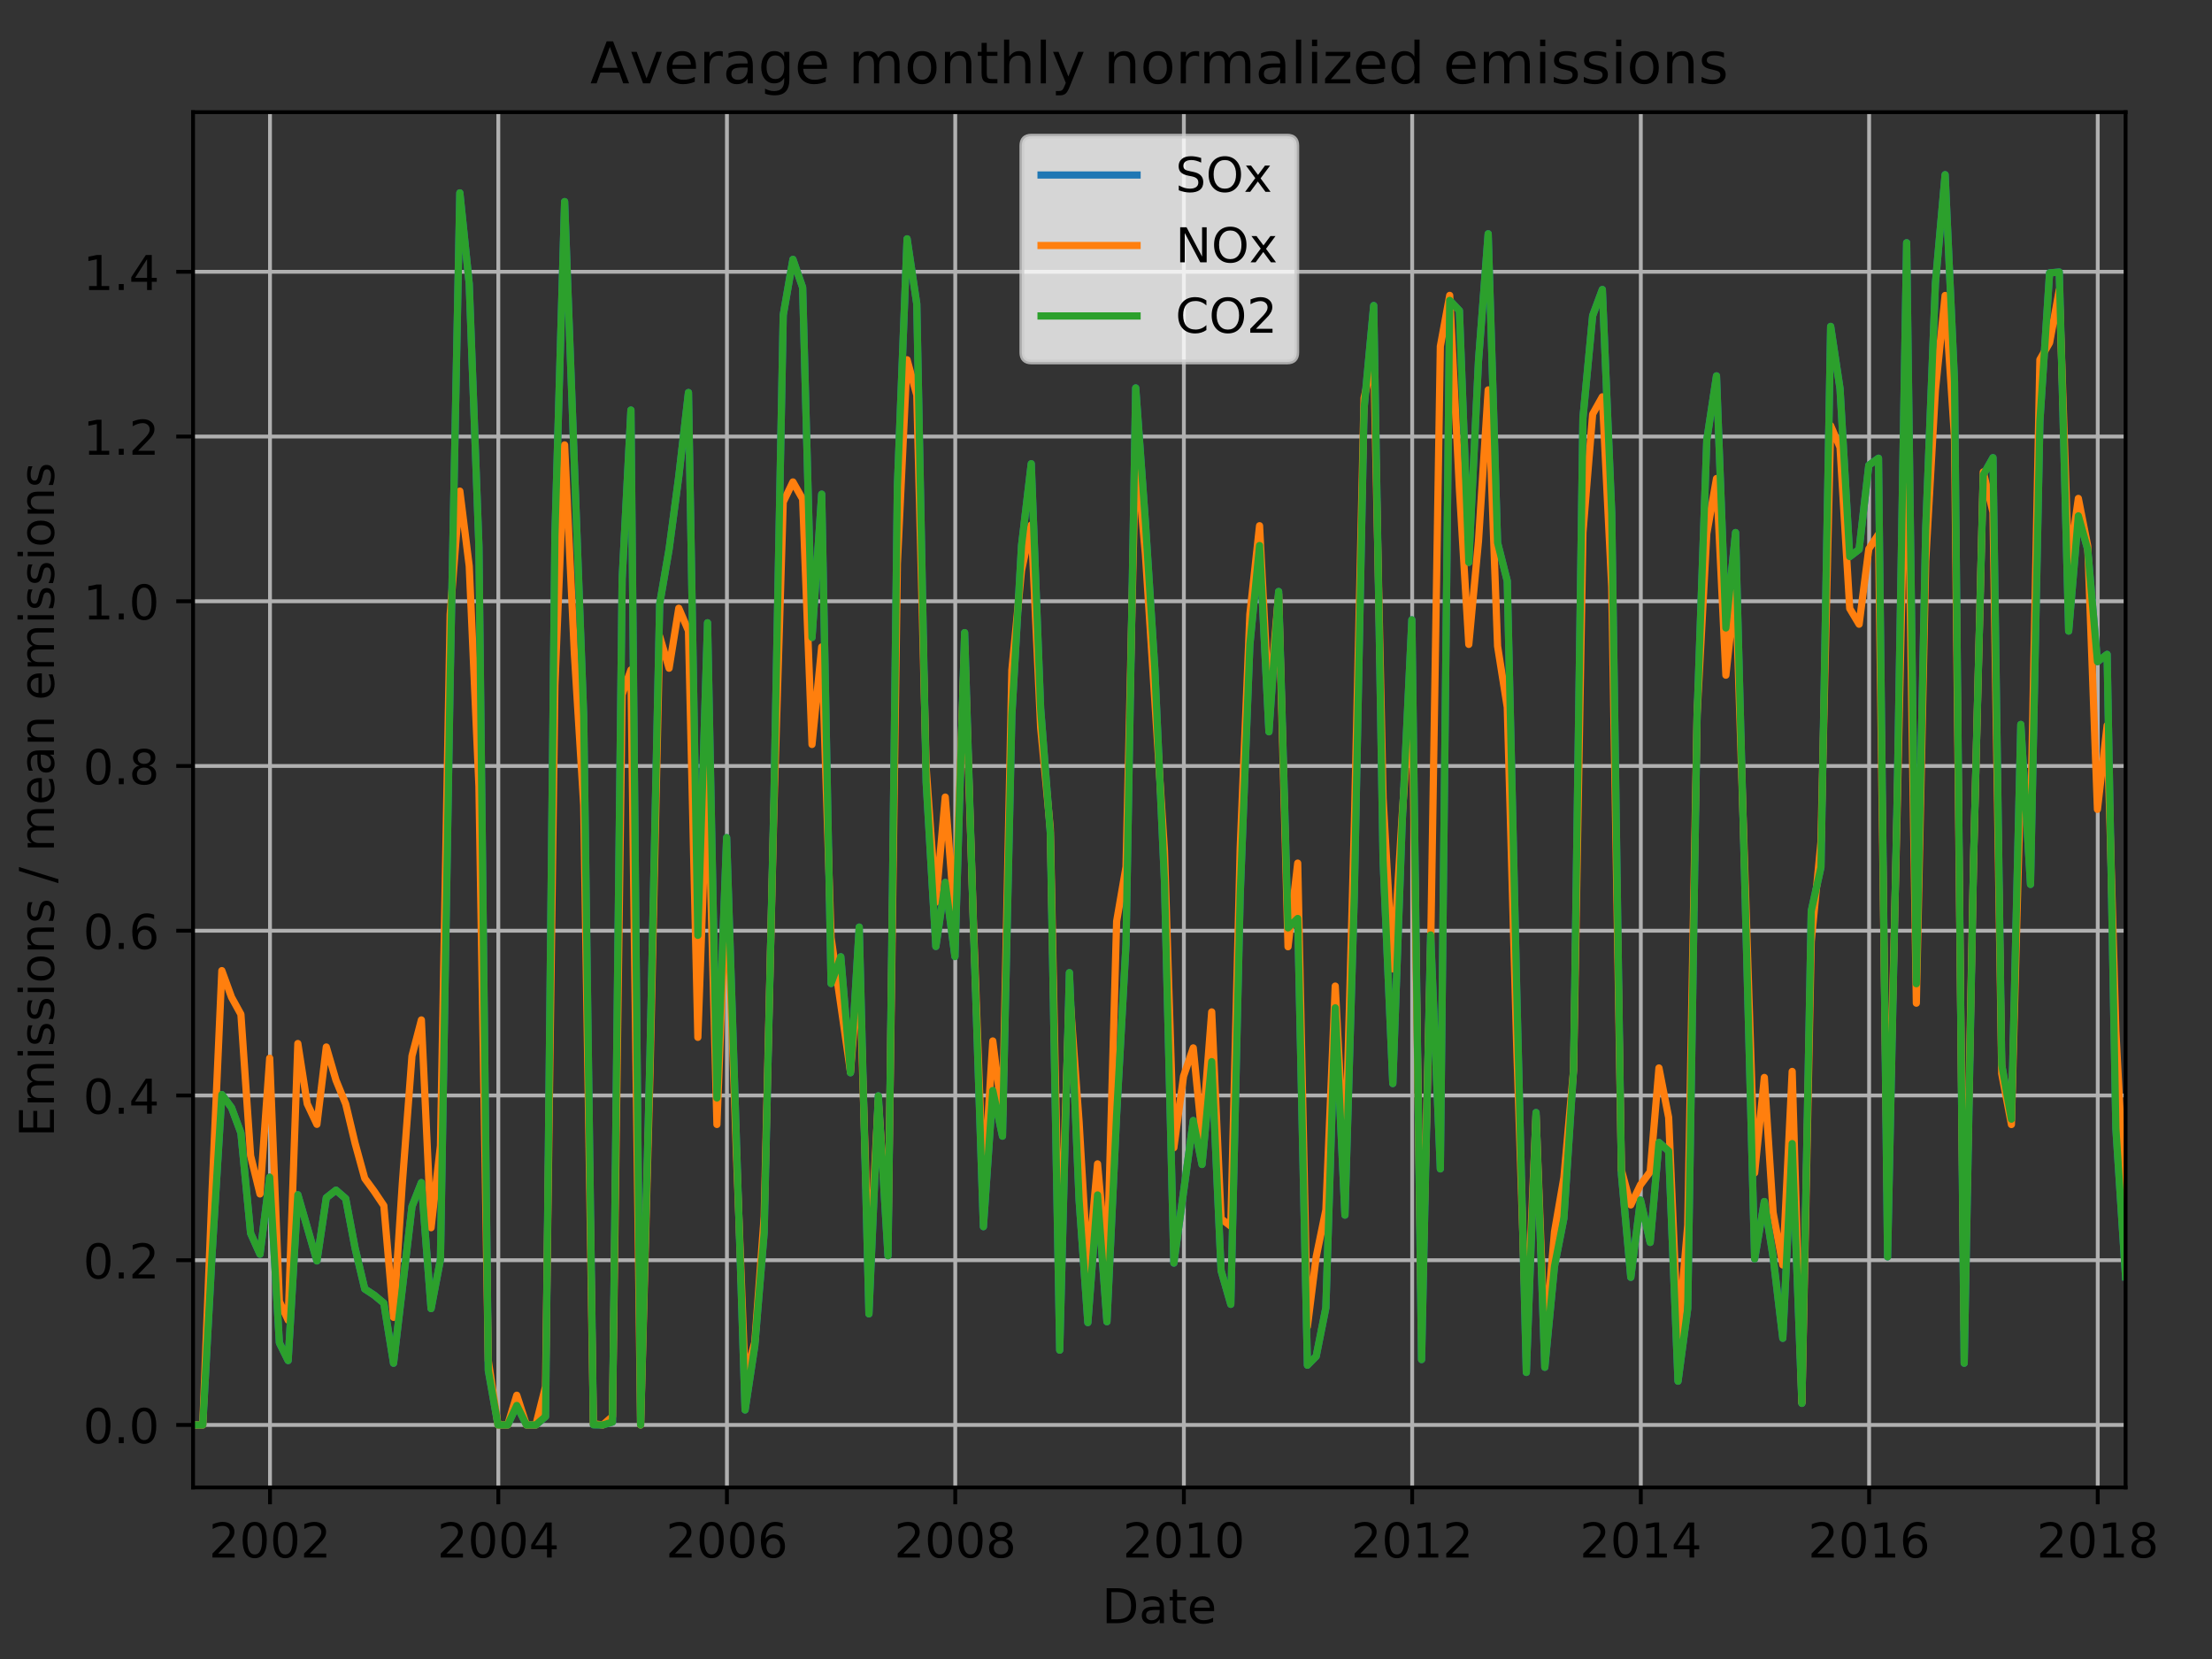 <?xml version="1.0" encoding="utf-8" standalone="no"?>
<!DOCTYPE svg PUBLIC "-//W3C//DTD SVG 1.1//EN"
  "http://www.w3.org/Graphics/SVG/1.1/DTD/svg11.dtd">
<!-- Created with matplotlib (http://matplotlib.org/) -->
<svg height="345.6pt" version="1.1" viewBox="0 0 460.8 345.6" width="460.8pt" xmlns="http://www.w3.org/2000/svg" xmlns:xlink="http://www.w3.org/1999/xlink">
 <rect x="0" y="0" width="460.8" height="345.6" fill="#333333" stroke="none"/>
 <defs>
  <style type="text/css">
*{stroke-linecap:butt;stroke-linejoin:round;}
  </style>
 </defs>
 <g id="figure_1">
  <g id="patch_1">
   <path d="M 0 345.6 
L 460.8 345.6 
L 460.8 0 
L 0 0 
z
" style="fill:none;"/>
  </g>
  <g id="axes_1">
   <g id="patch_2">
    <path d="M 40.218 309.863 
L 442.797 309.863 
L 442.797 23.365 
L 40.218 23.365 
z
" style="fill:none;"/>
   </g>
   <g id="matplotlib.axis_1">
    <g id="xtick_1">
     <g id="line2d_1">
      <path clip-path="url(#p5562243ac6)" d="M 56.246 309.863 
L 56.246 23.365 
" style="fill:none;stroke:#b0b0b0;stroke-linecap:square;stroke-width:0.8;"/>
     </g>
     <g id="line2d_2">
      <defs>
       <path d="M 0 0 
L 0 3.5 
" id="ma78eb0cdab" style="stroke:#000000;stroke-width:0.8;"/>
      </defs>
      <g>
       <use style="stroke:#000000;stroke-width:0.8;" x="56.246" xlink:href="#ma78eb0cdab" y="309.863"/>
      </g>
     </g>
     <g id="text_1">
      <!-- 2002 -->
      <defs>
       <path d="M 19.188 8.297 
L 53.609 8.297 
L 53.609 0 
L 7.328 0 
L 7.328 8.297 
Q 12.938 14.109 22.625 23.891 
Q 32.328 33.688 34.812 36.531 
Q 39.547 41.844 41.422 45.531 
Q 43.312 49.219 43.312 52.781 
Q 43.312 58.594 39.234 62.25 
Q 35.156 65.922 28.609 65.922 
Q 23.969 65.922 18.812 64.312 
Q 13.672 62.703 7.812 59.422 
L 7.812 69.391 
Q 13.766 71.781 18.938 73 
Q 24.125 74.219 28.422 74.219 
Q 39.75 74.219 46.484 68.547 
Q 53.219 62.891 53.219 53.422 
Q 53.219 48.922 51.531 44.891 
Q 49.859 40.875 45.406 35.406 
Q 44.188 33.984 37.641 27.219 
Q 31.109 20.453 19.188 8.297 
z
" id="DejaVuSans-32"/>
       <path d="M 31.781 66.406 
Q 24.172 66.406 20.328 58.906 
Q 16.5 51.422 16.5 36.375 
Q 16.5 21.391 20.328 13.891 
Q 24.172 6.391 31.781 6.391 
Q 39.453 6.391 43.281 13.891 
Q 47.125 21.391 47.125 36.375 
Q 47.125 51.422 43.281 58.906 
Q 39.453 66.406 31.781 66.406 
z
M 31.781 74.219 
Q 44.047 74.219 50.516 64.516 
Q 56.984 54.828 56.984 36.375 
Q 56.984 17.969 50.516 8.266 
Q 44.047 -1.422 31.781 -1.422 
Q 19.531 -1.422 13.062 8.266 
Q 6.594 17.969 6.594 36.375 
Q 6.594 54.828 13.062 64.516 
Q 19.531 74.219 31.781 74.219 
z
" id="DejaVuSans-30"/>
      </defs>
      <g transform="translate(43.521 324.462)scale(0.1 -0.1)">
       <use xlink:href="#DejaVuSans-32"/>
       <use x="63.623" xlink:href="#DejaVuSans-30"/>
       <use x="127.246" xlink:href="#DejaVuSans-30"/>
       <use x="190.869" xlink:href="#DejaVuSans-32"/>
      </g>
     </g>
    </g>
    <g id="xtick_2">
     <g id="line2d_3">
      <path clip-path="url(#p5562243ac6)" d="M 103.808 309.863 
L 103.808 23.365 
" style="fill:none;stroke:#b0b0b0;stroke-linecap:square;stroke-width:0.8;"/>
     </g>
     <g id="line2d_4">
      <g>
       <use style="stroke:#000000;stroke-width:0.8;" x="103.808" xlink:href="#ma78eb0cdab" y="309.863"/>
      </g>
     </g>
     <g id="text_2">
      <!-- 2004 -->
      <defs>
       <path d="M 37.797 64.312 
L 12.891 25.391 
L 37.797 25.391 
z
M 35.203 72.906 
L 47.609 72.906 
L 47.609 25.391 
L 58.016 25.391 
L 58.016 17.188 
L 47.609 17.188 
L 47.609 0 
L 37.797 0 
L 37.797 17.188 
L 4.891 17.188 
L 4.891 26.703 
z
" id="DejaVuSans-34"/>
      </defs>
      <g transform="translate(91.083 324.462)scale(0.1 -0.1)">
       <use xlink:href="#DejaVuSans-32"/>
       <use x="63.623" xlink:href="#DejaVuSans-30"/>
       <use x="127.246" xlink:href="#DejaVuSans-30"/>
       <use x="190.869" xlink:href="#DejaVuSans-34"/>
      </g>
     </g>
    </g>
    <g id="xtick_3">
     <g id="line2d_5">
      <path clip-path="url(#p5562243ac6)" d="M 151.434 309.863 
L 151.434 23.365 
" style="fill:none;stroke:#b0b0b0;stroke-linecap:square;stroke-width:0.8;"/>
     </g>
     <g id="line2d_6">
      <g>
       <use style="stroke:#000000;stroke-width:0.8;" x="151.434" xlink:href="#ma78eb0cdab" y="309.863"/>
      </g>
     </g>
     <g id="text_3">
      <!-- 2006 -->
      <defs>
       <path d="M 33.016 40.375 
Q 26.375 40.375 22.484 35.828 
Q 18.609 31.297 18.609 23.391 
Q 18.609 15.531 22.484 10.953 
Q 26.375 6.391 33.016 6.391 
Q 39.656 6.391 43.531 10.953 
Q 47.406 15.531 47.406 23.391 
Q 47.406 31.297 43.531 35.828 
Q 39.656 40.375 33.016 40.375 
z
M 52.594 71.297 
L 52.594 62.312 
Q 48.875 64.062 45.094 64.984 
Q 41.312 65.922 37.594 65.922 
Q 27.828 65.922 22.672 59.328 
Q 17.531 52.734 16.797 39.406 
Q 19.672 43.656 24.016 45.922 
Q 28.375 48.188 33.594 48.188 
Q 44.578 48.188 50.953 41.516 
Q 57.328 34.859 57.328 23.391 
Q 57.328 12.156 50.688 5.359 
Q 44.047 -1.422 33.016 -1.422 
Q 20.359 -1.422 13.672 8.266 
Q 6.984 17.969 6.984 36.375 
Q 6.984 53.656 15.188 63.938 
Q 23.391 74.219 37.203 74.219 
Q 40.922 74.219 44.703 73.484 
Q 48.484 72.75 52.594 71.297 
z
" id="DejaVuSans-36"/>
      </defs>
      <g transform="translate(138.709 324.462)scale(0.1 -0.1)">
       <use xlink:href="#DejaVuSans-32"/>
       <use x="63.623" xlink:href="#DejaVuSans-30"/>
       <use x="127.246" xlink:href="#DejaVuSans-30"/>
       <use x="190.869" xlink:href="#DejaVuSans-36"/>
      </g>
     </g>
    </g>
    <g id="xtick_4">
     <g id="line2d_7">
      <path clip-path="url(#p5562243ac6)" d="M 198.996 309.863 
L 198.996 23.365 
" style="fill:none;stroke:#b0b0b0;stroke-linecap:square;stroke-width:0.8;"/>
     </g>
     <g id="line2d_8">
      <g>
       <use style="stroke:#000000;stroke-width:0.8;" x="198.996" xlink:href="#ma78eb0cdab" y="309.863"/>
      </g>
     </g>
     <g id="text_4">
      <!-- 2008 -->
      <defs>
       <path d="M 31.781 34.625 
Q 24.75 34.625 20.719 30.859 
Q 16.703 27.094 16.703 20.516 
Q 16.703 13.922 20.719 10.156 
Q 24.75 6.391 31.781 6.391 
Q 38.812 6.391 42.859 10.172 
Q 46.922 13.969 46.922 20.516 
Q 46.922 27.094 42.891 30.859 
Q 38.875 34.625 31.781 34.625 
z
M 21.922 38.812 
Q 15.578 40.375 12.031 44.719 
Q 8.5 49.078 8.5 55.328 
Q 8.5 64.062 14.719 69.141 
Q 20.953 74.219 31.781 74.219 
Q 42.672 74.219 48.875 69.141 
Q 55.078 64.062 55.078 55.328 
Q 55.078 49.078 51.531 44.719 
Q 48 40.375 41.703 38.812 
Q 48.828 37.156 52.797 32.312 
Q 56.781 27.484 56.781 20.516 
Q 56.781 9.906 50.312 4.234 
Q 43.844 -1.422 31.781 -1.422 
Q 19.734 -1.422 13.25 4.234 
Q 6.781 9.906 6.781 20.516 
Q 6.781 27.484 10.781 32.312 
Q 14.797 37.156 21.922 38.812 
z
M 18.312 54.391 
Q 18.312 48.734 21.844 45.562 
Q 25.391 42.391 31.781 42.391 
Q 38.141 42.391 41.719 45.562 
Q 45.312 48.734 45.312 54.391 
Q 45.312 60.062 41.719 63.234 
Q 38.141 66.406 31.781 66.406 
Q 25.391 66.406 21.844 63.234 
Q 18.312 60.062 18.312 54.391 
z
" id="DejaVuSans-38"/>
      </defs>
      <g transform="translate(186.271 324.462)scale(0.1 -0.1)">
       <use xlink:href="#DejaVuSans-32"/>
       <use x="63.623" xlink:href="#DejaVuSans-30"/>
       <use x="127.246" xlink:href="#DejaVuSans-30"/>
       <use x="190.869" xlink:href="#DejaVuSans-38"/>
      </g>
     </g>
    </g>
    <g id="xtick_5">
     <g id="line2d_9">
      <path clip-path="url(#p5562243ac6)" d="M 246.622 309.863 
L 246.622 23.365 
" style="fill:none;stroke:#b0b0b0;stroke-linecap:square;stroke-width:0.8;"/>
     </g>
     <g id="line2d_10">
      <g>
       <use style="stroke:#000000;stroke-width:0.8;" x="246.622" xlink:href="#ma78eb0cdab" y="309.863"/>
      </g>
     </g>
     <g id="text_5">
      <!-- 2010 -->
      <defs>
       <path d="M 12.406 8.297 
L 28.516 8.297 
L 28.516 63.922 
L 10.984 60.406 
L 10.984 69.391 
L 28.422 72.906 
L 38.281 72.906 
L 38.281 8.297 
L 54.391 8.297 
L 54.391 0 
L 12.406 0 
z
" id="DejaVuSans-31"/>
      </defs>
      <g transform="translate(233.897 324.462)scale(0.1 -0.1)">
       <use xlink:href="#DejaVuSans-32"/>
       <use x="63.623" xlink:href="#DejaVuSans-30"/>
       <use x="127.246" xlink:href="#DejaVuSans-31"/>
       <use x="190.869" xlink:href="#DejaVuSans-30"/>
      </g>
     </g>
    </g>
    <g id="xtick_6">
     <g id="line2d_11">
      <path clip-path="url(#p5562243ac6)" d="M 294.184 309.863 
L 294.184 23.365 
" style="fill:none;stroke:#b0b0b0;stroke-linecap:square;stroke-width:0.8;"/>
     </g>
     <g id="line2d_12">
      <g>
       <use style="stroke:#000000;stroke-width:0.8;" x="294.184" xlink:href="#ma78eb0cdab" y="309.863"/>
      </g>
     </g>
     <g id="text_6">
      <!-- 2012 -->
      <g transform="translate(281.459 324.462)scale(0.1 -0.1)">
       <use xlink:href="#DejaVuSans-32"/>
       <use x="63.623" xlink:href="#DejaVuSans-30"/>
       <use x="127.246" xlink:href="#DejaVuSans-31"/>
       <use x="190.869" xlink:href="#DejaVuSans-32"/>
      </g>
     </g>
    </g>
    <g id="xtick_7">
     <g id="line2d_13">
      <path clip-path="url(#p5562243ac6)" d="M 341.81 309.863 
L 341.81 23.365 
" style="fill:none;stroke:#b0b0b0;stroke-linecap:square;stroke-width:0.8;"/>
     </g>
     <g id="line2d_14">
      <g>
       <use style="stroke:#000000;stroke-width:0.8;" x="341.81" xlink:href="#ma78eb0cdab" y="309.863"/>
      </g>
     </g>
     <g id="text_7">
      <!-- 2014 -->
      <g transform="translate(329.085 324.462)scale(0.1 -0.1)">
       <use xlink:href="#DejaVuSans-32"/>
       <use x="63.623" xlink:href="#DejaVuSans-30"/>
       <use x="127.246" xlink:href="#DejaVuSans-31"/>
       <use x="190.869" xlink:href="#DejaVuSans-34"/>
      </g>
     </g>
    </g>
    <g id="xtick_8">
     <g id="line2d_15">
      <path clip-path="url(#p5562243ac6)" d="M 389.372 309.863 
L 389.372 23.365 
" style="fill:none;stroke:#b0b0b0;stroke-linecap:square;stroke-width:0.8;"/>
     </g>
     <g id="line2d_16">
      <g>
       <use style="stroke:#000000;stroke-width:0.8;" x="389.372" xlink:href="#ma78eb0cdab" y="309.863"/>
      </g>
     </g>
     <g id="text_8">
      <!-- 2016 -->
      <g transform="translate(376.647 324.462)scale(0.1 -0.1)">
       <use xlink:href="#DejaVuSans-32"/>
       <use x="63.623" xlink:href="#DejaVuSans-30"/>
       <use x="127.246" xlink:href="#DejaVuSans-31"/>
       <use x="190.869" xlink:href="#DejaVuSans-36"/>
      </g>
     </g>
    </g>
    <g id="xtick_9">
     <g id="line2d_17">
      <path clip-path="url(#p5562243ac6)" d="M 436.998 309.863 
L 436.998 23.365 
" style="fill:none;stroke:#b0b0b0;stroke-linecap:square;stroke-width:0.8;"/>
     </g>
     <g id="line2d_18">
      <g>
       <use style="stroke:#000000;stroke-width:0.8;" x="436.998" xlink:href="#ma78eb0cdab" y="309.863"/>
      </g>
     </g>
     <g id="text_9">
      <!-- 2018 -->
      <g transform="translate(424.273 324.462)scale(0.1 -0.1)">
       <use xlink:href="#DejaVuSans-32"/>
       <use x="63.623" xlink:href="#DejaVuSans-30"/>
       <use x="127.246" xlink:href="#DejaVuSans-31"/>
       <use x="190.869" xlink:href="#DejaVuSans-38"/>
      </g>
     </g>
    </g>
    <g id="text_10">
     <!-- Date -->
     <defs>
      <path d="M 19.672 64.797 
L 19.672 8.109 
L 31.594 8.109 
Q 46.688 8.109 53.688 14.938 
Q 60.688 21.781 60.688 36.531 
Q 60.688 51.172 53.688 57.984 
Q 46.688 64.797 31.594 64.797 
z
M 9.812 72.906 
L 30.078 72.906 
Q 51.266 72.906 61.172 64.094 
Q 71.094 55.281 71.094 36.531 
Q 71.094 17.672 61.125 8.828 
Q 51.172 0 30.078 0 
L 9.812 0 
z
" id="DejaVuSans-44"/>
      <path d="M 34.281 27.484 
Q 23.391 27.484 19.188 25 
Q 14.984 22.516 14.984 16.5 
Q 14.984 11.719 18.141 8.906 
Q 21.297 6.109 26.703 6.109 
Q 34.188 6.109 38.703 11.406 
Q 43.219 16.703 43.219 25.484 
L 43.219 27.484 
z
M 52.203 31.203 
L 52.203 0 
L 43.219 0 
L 43.219 8.297 
Q 40.141 3.328 35.547 0.953 
Q 30.953 -1.422 24.312 -1.422 
Q 15.922 -1.422 10.953 3.297 
Q 6 8.016 6 15.922 
Q 6 25.141 12.172 29.828 
Q 18.359 34.516 30.609 34.516 
L 43.219 34.516 
L 43.219 35.406 
Q 43.219 41.609 39.141 45 
Q 35.062 48.391 27.688 48.391 
Q 23 48.391 18.547 47.266 
Q 14.109 46.141 10.016 43.891 
L 10.016 52.203 
Q 14.938 54.109 19.578 55.047 
Q 24.219 56 28.609 56 
Q 40.484 56 46.344 49.844 
Q 52.203 43.703 52.203 31.203 
z
" id="DejaVuSans-61"/>
      <path d="M 18.312 70.219 
L 18.312 54.688 
L 36.812 54.688 
L 36.812 47.703 
L 18.312 47.703 
L 18.312 18.016 
Q 18.312 11.328 20.141 9.422 
Q 21.969 7.516 27.594 7.516 
L 36.812 7.516 
L 36.812 0 
L 27.594 0 
Q 17.188 0 13.234 3.875 
Q 9.281 7.766 9.281 18.016 
L 9.281 47.703 
L 2.688 47.703 
L 2.688 54.688 
L 9.281 54.688 
L 9.281 70.219 
z
" id="DejaVuSans-74"/>
      <path d="M 56.203 29.594 
L 56.203 25.203 
L 14.891 25.203 
Q 15.484 15.922 20.484 11.062 
Q 25.484 6.203 34.422 6.203 
Q 39.594 6.203 44.453 7.469 
Q 49.312 8.734 54.109 11.281 
L 54.109 2.781 
Q 49.266 0.734 44.188 -0.344 
Q 39.109 -1.422 33.891 -1.422 
Q 20.797 -1.422 13.156 6.188 
Q 5.516 13.812 5.516 26.812 
Q 5.516 40.234 12.766 48.109 
Q 20.016 56 32.328 56 
Q 43.359 56 49.781 48.891 
Q 56.203 41.797 56.203 29.594 
z
M 47.219 32.234 
Q 47.125 39.594 43.094 43.984 
Q 39.062 48.391 32.422 48.391 
Q 24.906 48.391 20.391 44.141 
Q 15.875 39.891 15.188 32.172 
z
" id="DejaVuSans-65"/>
     </defs>
     <g transform="translate(229.557 338.14)scale(0.1 -0.1)">
      <use xlink:href="#DejaVuSans-44"/>
      <use x="77.002" xlink:href="#DejaVuSans-61"/>
      <use x="138.281" xlink:href="#DejaVuSans-74"/>
      <use x="177.49" xlink:href="#DejaVuSans-65"/>
     </g>
    </g>
   </g>
   <g id="matplotlib.axis_2">
    <g id="ytick_1">
     <g id="line2d_19">
      <path clip-path="url(#p5562243ac6)" d="M 40.218 296.841 
L 442.797 296.841 
" style="fill:none;stroke:#b0b0b0;stroke-linecap:square;stroke-width:0.8;"/>
     </g>
     <g id="line2d_20">
      <defs>
       <path d="M 0 0 
L -3.5 0 
" id="m514132361c" style="stroke:#000000;stroke-width:0.8;"/>
      </defs>
      <g>
       <use style="stroke:#000000;stroke-width:0.8;" x="40.218" xlink:href="#m514132361c" y="296.841"/>
      </g>
     </g>
     <g id="text_11">
      <!-- 0.0 -->
      <defs>
       <path d="M 10.688 12.406 
L 21 12.406 
L 21 0 
L 10.688 0 
z
" id="DejaVuSans-2e"/>
      </defs>
      <g transform="translate(17.315 300.64)scale(0.1 -0.1)">
       <use xlink:href="#DejaVuSans-30"/>
       <use x="63.623" xlink:href="#DejaVuSans-2e"/>
       <use x="95.41" xlink:href="#DejaVuSans-30"/>
      </g>
     </g>
    </g>
    <g id="ytick_2">
     <g id="line2d_21">
      <path clip-path="url(#p5562243ac6)" d="M 40.218 262.523 
L 442.797 262.523 
" style="fill:none;stroke:#b0b0b0;stroke-linecap:square;stroke-width:0.8;"/>
     </g>
     <g id="line2d_22">
      <g>
       <use style="stroke:#000000;stroke-width:0.8;" x="40.218" xlink:href="#m514132361c" y="262.523"/>
      </g>
     </g>
     <g id="text_12">
      <!-- 0.2 -->
      <g transform="translate(17.315 266.322)scale(0.1 -0.1)">
       <use xlink:href="#DejaVuSans-30"/>
       <use x="63.623" xlink:href="#DejaVuSans-2e"/>
       <use x="95.41" xlink:href="#DejaVuSans-32"/>
      </g>
     </g>
    </g>
    <g id="ytick_3">
     <g id="line2d_23">
      <path clip-path="url(#p5562243ac6)" d="M 40.218 228.205 
L 442.797 228.205 
" style="fill:none;stroke:#b0b0b0;stroke-linecap:square;stroke-width:0.8;"/>
     </g>
     <g id="line2d_24">
      <g>
       <use style="stroke:#000000;stroke-width:0.8;" x="40.218" xlink:href="#m514132361c" y="228.205"/>
      </g>
     </g>
     <g id="text_13">
      <!-- 0.4 -->
      <g transform="translate(17.315 232.005)scale(0.1 -0.1)">
       <use xlink:href="#DejaVuSans-30"/>
       <use x="63.623" xlink:href="#DejaVuSans-2e"/>
       <use x="95.41" xlink:href="#DejaVuSans-34"/>
      </g>
     </g>
    </g>
    <g id="ytick_4">
     <g id="line2d_25">
      <path clip-path="url(#p5562243ac6)" d="M 40.218 193.888 
L 442.797 193.888 
" style="fill:none;stroke:#b0b0b0;stroke-linecap:square;stroke-width:0.8;"/>
     </g>
     <g id="line2d_26">
      <g>
       <use style="stroke:#000000;stroke-width:0.8;" x="40.218" xlink:href="#m514132361c" y="193.888"/>
      </g>
     </g>
     <g id="text_14">
      <!-- 0.6 -->
      <g transform="translate(17.315 197.687)scale(0.1 -0.1)">
       <use xlink:href="#DejaVuSans-30"/>
       <use x="63.623" xlink:href="#DejaVuSans-2e"/>
       <use x="95.41" xlink:href="#DejaVuSans-36"/>
      </g>
     </g>
    </g>
    <g id="ytick_5">
     <g id="line2d_27">
      <path clip-path="url(#p5562243ac6)" d="M 40.218 159.57 
L 442.797 159.57 
" style="fill:none;stroke:#b0b0b0;stroke-linecap:square;stroke-width:0.8;"/>
     </g>
     <g id="line2d_28">
      <g>
       <use style="stroke:#000000;stroke-width:0.8;" x="40.218" xlink:href="#m514132361c" y="159.57"/>
      </g>
     </g>
     <g id="text_15">
      <!-- 0.8 -->
      <g transform="translate(17.315 163.369)scale(0.1 -0.1)">
       <use xlink:href="#DejaVuSans-30"/>
       <use x="63.623" xlink:href="#DejaVuSans-2e"/>
       <use x="95.41" xlink:href="#DejaVuSans-38"/>
      </g>
     </g>
    </g>
    <g id="ytick_6">
     <g id="line2d_29">
      <path clip-path="url(#p5562243ac6)" d="M 40.218 125.252 
L 442.797 125.252 
" style="fill:none;stroke:#b0b0b0;stroke-linecap:square;stroke-width:0.8;"/>
     </g>
     <g id="line2d_30">
      <g>
       <use style="stroke:#000000;stroke-width:0.8;" x="40.218" xlink:href="#m514132361c" y="125.252"/>
      </g>
     </g>
     <g id="text_16">
      <!-- 1.0 -->
      <g transform="translate(17.315 129.052)scale(0.1 -0.1)">
       <use xlink:href="#DejaVuSans-31"/>
       <use x="63.623" xlink:href="#DejaVuSans-2e"/>
       <use x="95.41" xlink:href="#DejaVuSans-30"/>
      </g>
     </g>
    </g>
    <g id="ytick_7">
     <g id="line2d_31">
      <path clip-path="url(#p5562243ac6)" d="M 40.218 90.935 
L 442.797 90.935 
" style="fill:none;stroke:#b0b0b0;stroke-linecap:square;stroke-width:0.8;"/>
     </g>
     <g id="line2d_32">
      <g>
       <use style="stroke:#000000;stroke-width:0.8;" x="40.218" xlink:href="#m514132361c" y="90.935"/>
      </g>
     </g>
     <g id="text_17">
      <!-- 1.2 -->
      <g transform="translate(17.315 94.734)scale(0.1 -0.1)">
       <use xlink:href="#DejaVuSans-31"/>
       <use x="63.623" xlink:href="#DejaVuSans-2e"/>
       <use x="95.41" xlink:href="#DejaVuSans-32"/>
      </g>
     </g>
    </g>
    <g id="ytick_8">
     <g id="line2d_33">
      <path clip-path="url(#p5562243ac6)" d="M 40.218 56.617 
L 442.797 56.617 
" style="fill:none;stroke:#b0b0b0;stroke-linecap:square;stroke-width:0.8;"/>
     </g>
     <g id="line2d_34">
      <g>
       <use style="stroke:#000000;stroke-width:0.8;" x="40.218" xlink:href="#m514132361c" y="56.617"/>
      </g>
     </g>
     <g id="text_18">
      <!-- 1.4 -->
      <g transform="translate(17.315 60.416)scale(0.1 -0.1)">
       <use xlink:href="#DejaVuSans-31"/>
       <use x="63.623" xlink:href="#DejaVuSans-2e"/>
       <use x="95.41" xlink:href="#DejaVuSans-34"/>
      </g>
     </g>
    </g>
    <g id="text_19">
     <!-- Emissions / mean emissions -->
     <defs>
      <path d="M 9.812 72.906 
L 55.906 72.906 
L 55.906 64.594 
L 19.672 64.594 
L 19.672 43.016 
L 54.391 43.016 
L 54.391 34.719 
L 19.672 34.719 
L 19.672 8.297 
L 56.781 8.297 
L 56.781 0 
L 9.812 0 
z
" id="DejaVuSans-45"/>
      <path d="M 52 44.188 
Q 55.375 50.25 60.062 53.125 
Q 64.75 56 71.094 56 
Q 79.641 56 84.281 50.016 
Q 88.922 44.047 88.922 33.016 
L 88.922 0 
L 79.891 0 
L 79.891 32.719 
Q 79.891 40.578 77.094 44.375 
Q 74.312 48.188 68.609 48.188 
Q 61.625 48.188 57.562 43.547 
Q 53.516 38.922 53.516 30.906 
L 53.516 0 
L 44.484 0 
L 44.484 32.719 
Q 44.484 40.625 41.703 44.406 
Q 38.922 48.188 33.109 48.188 
Q 26.219 48.188 22.156 43.531 
Q 18.109 38.875 18.109 30.906 
L 18.109 0 
L 9.078 0 
L 9.078 54.688 
L 18.109 54.688 
L 18.109 46.188 
Q 21.188 51.219 25.484 53.609 
Q 29.781 56 35.688 56 
Q 41.656 56 45.828 52.969 
Q 50 49.953 52 44.188 
z
" id="DejaVuSans-6d"/>
      <path d="M 9.422 54.688 
L 18.406 54.688 
L 18.406 0 
L 9.422 0 
z
M 9.422 75.984 
L 18.406 75.984 
L 18.406 64.594 
L 9.422 64.594 
z
" id="DejaVuSans-69"/>
      <path d="M 44.281 53.078 
L 44.281 44.578 
Q 40.484 46.531 36.375 47.5 
Q 32.281 48.484 27.875 48.484 
Q 21.188 48.484 17.844 46.438 
Q 14.5 44.391 14.5 40.281 
Q 14.5 37.156 16.891 35.375 
Q 19.281 33.594 26.516 31.984 
L 29.594 31.297 
Q 39.156 29.25 43.188 25.516 
Q 47.219 21.781 47.219 15.094 
Q 47.219 7.469 41.188 3.016 
Q 35.156 -1.422 24.609 -1.422 
Q 20.219 -1.422 15.453 -0.562 
Q 10.688 0.297 5.422 2 
L 5.422 11.281 
Q 10.406 8.688 15.234 7.391 
Q 20.062 6.109 24.812 6.109 
Q 31.156 6.109 34.562 8.281 
Q 37.984 10.453 37.984 14.406 
Q 37.984 18.062 35.516 20.016 
Q 33.062 21.969 24.703 23.781 
L 21.578 24.516 
Q 13.234 26.266 9.516 29.906 
Q 5.812 33.547 5.812 39.891 
Q 5.812 47.609 11.281 51.797 
Q 16.75 56 26.812 56 
Q 31.781 56 36.172 55.266 
Q 40.578 54.547 44.281 53.078 
z
" id="DejaVuSans-73"/>
      <path d="M 30.609 48.391 
Q 23.391 48.391 19.188 42.75 
Q 14.984 37.109 14.984 27.297 
Q 14.984 17.484 19.156 11.844 
Q 23.344 6.203 30.609 6.203 
Q 37.797 6.203 41.984 11.859 
Q 46.188 17.531 46.188 27.297 
Q 46.188 37.016 41.984 42.703 
Q 37.797 48.391 30.609 48.391 
z
M 30.609 56 
Q 42.328 56 49.016 48.375 
Q 55.719 40.766 55.719 27.297 
Q 55.719 13.875 49.016 6.219 
Q 42.328 -1.422 30.609 -1.422 
Q 18.844 -1.422 12.172 6.219 
Q 5.516 13.875 5.516 27.297 
Q 5.516 40.766 12.172 48.375 
Q 18.844 56 30.609 56 
z
" id="DejaVuSans-6f"/>
      <path d="M 54.891 33.016 
L 54.891 0 
L 45.906 0 
L 45.906 32.719 
Q 45.906 40.484 42.875 44.328 
Q 39.844 48.188 33.797 48.188 
Q 26.516 48.188 22.312 43.547 
Q 18.109 38.922 18.109 30.906 
L 18.109 0 
L 9.078 0 
L 9.078 54.688 
L 18.109 54.688 
L 18.109 46.188 
Q 21.344 51.125 25.703 53.562 
Q 30.078 56 35.797 56 
Q 45.219 56 50.047 50.172 
Q 54.891 44.344 54.891 33.016 
z
" id="DejaVuSans-6e"/>
      <path id="DejaVuSans-20"/>
      <path d="M 25.391 72.906 
L 33.688 72.906 
L 8.297 -9.281 
L 0 -9.281 
z
" id="DejaVuSans-2f"/>
     </defs>
     <g transform="translate(11.236 236.863)rotate(-90)scale(0.1 -0.1)">
      <use xlink:href="#DejaVuSans-45"/>
      <use x="63.184" xlink:href="#DejaVuSans-6d"/>
      <use x="160.596" xlink:href="#DejaVuSans-69"/>
      <use x="188.379" xlink:href="#DejaVuSans-73"/>
      <use x="240.479" xlink:href="#DejaVuSans-73"/>
      <use x="292.578" xlink:href="#DejaVuSans-69"/>
      <use x="320.361" xlink:href="#DejaVuSans-6f"/>
      <use x="381.543" xlink:href="#DejaVuSans-6e"/>
      <use x="444.922" xlink:href="#DejaVuSans-73"/>
      <use x="497.021" xlink:href="#DejaVuSans-20"/>
      <use x="528.809" xlink:href="#DejaVuSans-2f"/>
      <use x="562.5" xlink:href="#DejaVuSans-20"/>
      <use x="594.287" xlink:href="#DejaVuSans-6d"/>
      <use x="691.699" xlink:href="#DejaVuSans-65"/>
      <use x="753.223" xlink:href="#DejaVuSans-61"/>
      <use x="814.502" xlink:href="#DejaVuSans-6e"/>
      <use x="877.881" xlink:href="#DejaVuSans-20"/>
      <use x="909.668" xlink:href="#DejaVuSans-65"/>
      <use x="971.191" xlink:href="#DejaVuSans-6d"/>
      <use x="1068.604" xlink:href="#DejaVuSans-69"/>
      <use x="1096.387" xlink:href="#DejaVuSans-73"/>
      <use x="1148.486" xlink:href="#DejaVuSans-73"/>
      <use x="1200.586" xlink:href="#DejaVuSans-69"/>
      <use x="1228.369" xlink:href="#DejaVuSans-6f"/>
      <use x="1289.551" xlink:href="#DejaVuSans-6e"/>
      <use x="1352.93" xlink:href="#DejaVuSans-73"/>
     </g>
    </g>
   </g>
   <g id="line2d_35">
    <path clip-path="url(#p5562243ac6)" d="M 40.218 296.841 
L 42.238 296.841 
L 44.193 260.99 
L 46.213 228.021 
L 48.232 230.752 
L 50.187 236.011 
L 52.207 256.916 
L 54.161 261.27 
L 56.181 245.228 
L 58.201 279.733 
L 60.025 283.423 
L 62.045 248.889 
L 66.019 262.672 
L 67.974 249.524 
L 69.993 247.935 
L 72.013 249.69 
L 73.968 259.989 
L 75.987 268.52 
L 77.942 269.792 
L 79.962 271.472 
L 81.981 283.983 
L 85.825 251.332 
L 87.78 246.363 
L 89.8 272.606 
L 91.754 262.37 
L 93.774 141.648 
L 95.794 40.185 
L 97.748 59.115 
L 99.768 113.818 
L 101.723 285.469 
L 103.742 296.841 
L 105.762 296.841 
L 107.652 292.779 
L 109.671 296.841 
L 111.626 296.841 
L 113.646 295.087 
L 115.6 111.595 
L 117.62 42.001 
L 121.594 149.194 
L 123.614 296.807 
L 125.568 296.841 
L 127.588 296.243 
L 129.608 120.578 
L 131.432 85.432 
L 133.452 296.841 
L 135.407 219.679 
L 137.426 125.786 
L 139.381 114.421 
L 141.401 99.246 
L 143.42 81.773 
L 145.375 194.858 
L 147.395 129.734 
L 149.349 228.729 
L 151.369 174.49 
L 155.213 293.72 
L 157.233 280.362 
L 159.187 256.8 
L 161.207 167.188 
L 163.162 65.617 
L 165.181 54.043 
L 167.201 59.883 
L 169.156 132.801 
L 171.175 102.949 
L 173.13 204.882 
L 175.15 199.315 
L 177.169 223.475 
L 178.994 193.135 
L 181.013 273.705 
L 182.968 228.287 
L 184.988 261.594 
L 186.942 101.35 
L 188.962 49.764 
L 190.982 63.319 
L 192.936 162.919 
L 194.956 197.16 
L 196.911 183.831 
L 198.93 199.266 
L 200.95 131.794 
L 202.84 194.774 
L 204.859 255.539 
L 206.814 227.172 
L 208.834 236.684 
L 210.788 148.982 
L 212.808 113.658 
L 214.828 96.617 
L 216.782 147.569 
L 218.802 173.485 
L 220.757 281.263 
L 222.776 202.628 
L 224.796 249.968 
L 226.62 275.516 
L 228.64 248.921 
L 230.595 275.336 
L 232.614 232.199 
L 234.569 196.67 
L 236.589 80.812 
L 238.608 108.751 
L 240.563 139.224 
L 242.583 183.659 
L 244.537 263.118 
L 248.577 233.43 
L 250.401 242.576 
L 252.421 221.156 
L 254.375 264.686 
L 256.395 271.717 
L 258.35 186.556 
L 260.369 134.286 
L 262.389 113.637 
L 264.344 152.438 
L 266.363 123.22 
L 268.318 193.286 
L 270.338 191.322 
L 272.357 284.398 
L 274.182 282.54 
L 276.201 272.428 
L 278.156 209.938 
L 280.176 253.13 
L 282.13 186.242 
L 284.15 85.158 
L 286.17 63.648 
L 288.124 179.108 
L 290.144 225.721 
L 292.099 171.354 
L 294.118 129.117 
L 296.138 283.223 
L 298.028 194.771 
L 300.047 243.5 
L 302.002 62.568 
L 304.022 64.713 
L 305.976 117.153 
L 307.996 75.206 
L 310.016 48.7 
L 311.97 113.064 
L 313.99 121.03 
L 315.945 205.735 
L 317.964 285.896 
L 319.984 231.759 
L 321.808 284.829 
L 323.828 263.787 
L 325.783 253.813 
L 327.802 222.828 
L 329.757 87.085 
L 331.777 65.762 
L 333.796 60.317 
L 335.751 106.922 
L 337.771 244.545 
L 339.725 266.086 
L 341.745 249.989 
L 343.765 258.818 
L 345.589 238.001 
L 347.609 239.773 
L 349.563 287.724 
L 351.583 272.555 
L 353.538 148.931 
L 355.557 91.649 
L 357.577 78.302 
L 359.532 130.814 
L 361.551 110.936 
L 365.526 262.245 
L 367.545 250.3 
L 369.37 261.814 
L 371.389 278.791 
L 373.344 238.227 
L 375.364 292.346 
L 377.318 189.803 
L 379.338 180.648 
L 381.358 68.002 
L 383.312 80.972 
L 385.332 115.948 
L 387.287 114.451 
L 389.306 96.922 
L 391.326 95.455 
L 393.216 261.822 
L 395.235 165.35 
L 397.19 50.567 
L 399.21 204.936 
L 401.164 110.264 
L 403.184 58.971 
L 405.204 36.388 
L 407.158 79.405 
L 409.178 283.976 
L 411.133 179.147 
L 413.152 98.923 
L 415.172 95.342 
L 416.996 221.825 
L 419.016 233.139 
L 420.971 150.916 
L 422.99 184.23 
L 424.945 87.76 
L 426.965 56.845 
L 428.984 56.667 
L 430.939 131.463 
L 432.959 107.443 
L 434.913 114.469 
L 436.933 137.833 
L 438.953 136.317 
L 440.777 235.066 
L 442.797 265.974 
L 442.797 265.974 
" style="fill:none;stroke:#1f77b4;stroke-linecap:square;stroke-width:1.5;"/>
   </g>
   <g id="line2d_36">
    <path clip-path="url(#p5562243ac6)" d="M 40.218 296.841 
L 42.238 296.841 
L 44.193 247.695 
L 46.213 202.199 
L 48.232 207.743 
L 50.187 211.299 
L 52.207 240.754 
L 54.161 248.722 
L 56.181 220.434 
L 58.201 271.104 
L 60.025 275.016 
L 62.045 217.384 
L 63.999 229.935 
L 66.019 234.22 
L 67.974 218.109 
L 69.993 225.027 
L 72.013 229.979 
L 73.968 238.149 
L 75.987 245.485 
L 77.942 248.153 
L 79.962 251.164 
L 81.981 274.432 
L 83.806 246.591 
L 85.825 219.962 
L 87.78 212.471 
L 89.8 255.758 
L 91.754 238.674 
L 93.774 128.01 
L 95.794 102.307 
L 97.748 117.924 
L 99.768 163.742 
L 101.723 283.467 
L 103.742 296.841 
L 105.762 296.841 
L 107.652 290.654 
L 109.671 296.841 
L 111.626 296.841 
L 113.646 288.841 
L 115.6 142.757 
L 117.62 92.683 
L 119.64 136.014 
L 121.594 167.761 
L 123.614 296.588 
L 125.568 296.841 
L 127.588 295.074 
L 129.608 144.698 
L 131.432 139.55 
L 133.452 296.841 
L 135.407 223.553 
L 137.426 132.561 
L 139.381 139.208 
L 141.401 126.702 
L 143.42 131.413 
L 145.375 216.099 
L 147.395 159.527 
L 149.349 234.246 
L 151.369 182.227 
L 153.389 239.777 
L 155.213 286.947 
L 157.233 279.638 
L 159.187 253.518 
L 161.207 168.791 
L 163.162 104.585 
L 165.181 100.396 
L 167.201 103.964 
L 169.156 155.086 
L 171.175 134.76 
L 173.13 195.312 
L 177.169 223.299 
L 178.994 200.562 
L 181.013 265.758 
L 182.968 229.342 
L 184.988 257.878 
L 186.942 117.485 
L 188.962 74.945 
L 190.982 82.305 
L 192.936 159.9 
L 194.956 187.955 
L 196.911 166.046 
L 198.93 191.673 
L 200.95 134.641 
L 202.84 193.962 
L 204.859 248.76 
L 206.814 216.853 
L 208.834 232.703 
L 210.788 139.6 
L 212.808 118.816 
L 214.828 109.365 
L 216.782 151.555 
L 218.802 172.67 
L 220.757 268.722 
L 222.776 206.155 
L 224.796 233.743 
L 226.62 264.64 
L 228.64 242.454 
L 230.595 264.221 
L 232.614 191.931 
L 234.569 180.597 
L 236.589 93.173 
L 238.608 115.446 
L 242.583 177.273 
L 244.537 239.087 
L 246.557 224.185 
L 248.577 218.296 
L 250.401 236.806 
L 252.421 210.802 
L 254.375 253.887 
L 256.395 255.435 
L 258.35 176.789 
L 260.369 127.977 
L 262.389 109.517 
L 264.344 147.177 
L 266.363 123.8 
L 268.318 197.228 
L 270.338 179.8 
L 272.357 276.362 
L 274.182 261.833 
L 276.201 252.042 
L 278.156 205.413 
L 280.176 244.142 
L 282.13 172.032 
L 284.15 82.934 
L 286.17 74.302 
L 288.124 166.288 
L 290.144 201.845 
L 292.099 169.833 
L 294.118 141.675 
L 296.138 276.663 
L 298.028 197.708 
L 300.047 72.154 
L 302.002 61.531 
L 304.022 101.93 
L 305.976 134.24 
L 307.996 112.734 
L 310.016 81.224 
L 311.97 134.598 
L 313.99 147.331 
L 315.945 217.619 
L 317.964 279.446 
L 319.984 232.298 
L 321.808 280.07 
L 323.828 256.612 
L 325.783 245.328 
L 327.802 222.907 
L 329.757 110.939 
L 331.777 86.266 
L 333.796 82.667 
L 335.751 122.353 
L 337.771 243.747 
L 339.725 251.005 
L 341.745 246.811 
L 343.765 244.095 
L 345.589 222.476 
L 347.609 232.795 
L 349.563 278.477 
L 351.583 255.235 
L 353.538 148.761 
L 355.557 111.18 
L 357.577 99.69 
L 359.532 140.654 
L 361.551 121.907 
L 365.526 244.342 
L 367.545 224.455 
L 369.37 252.581 
L 371.389 263.525 
L 373.344 223.198 
L 375.364 292.208 
L 377.318 196.147 
L 379.338 175.409 
L 381.358 88.66 
L 383.312 93.178 
L 385.332 126.761 
L 387.287 130.037 
L 389.306 114.361 
L 391.326 111.3 
L 393.216 252.673 
L 395.235 168.003 
L 397.19 78.147 
L 399.21 208.981 
L 401.164 116.929 
L 403.184 81.274 
L 405.204 61.551 
L 407.158 91.176 
L 409.178 277.129 
L 411.133 179.34 
L 413.152 98.31 
L 415.172 106.705 
L 416.996 223.674 
L 419.016 234.26 
L 420.971 161.106 
L 422.99 172.74 
L 424.945 74.917 
L 426.965 71.399 
L 428.984 60.4 
L 430.939 118.192 
L 432.959 103.829 
L 434.913 113.743 
L 436.933 168.61 
L 438.953 151.11 
L 440.777 214.848 
L 442.797 253.8 
L 442.797 253.8 
" style="fill:none;stroke:#ff7f0e;stroke-linecap:square;stroke-width:1.5;"/>
   </g>
   <g id="line2d_37">
    <path clip-path="url(#p5562243ac6)" d="M 40.218 296.841 
L 42.238 296.841 
L 44.193 260.986 
L 46.213 228.019 
L 48.232 230.752 
L 50.187 236.007 
L 52.207 256.915 
L 54.161 261.266 
L 56.181 245.225 
L 58.201 279.732 
L 60.025 283.421 
L 62.045 248.888 
L 66.019 262.672 
L 67.974 249.521 
L 69.993 247.932 
L 72.013 249.688 
L 73.968 259.984 
L 75.987 268.517 
L 77.942 269.793 
L 79.962 271.47 
L 81.981 283.983 
L 85.825 251.333 
L 87.78 246.364 
L 89.8 272.605 
L 91.754 262.367 
L 93.774 141.641 
L 95.794 40.173 
L 97.748 59.109 
L 99.768 113.811 
L 101.723 285.467 
L 103.742 296.841 
L 105.762 296.841 
L 107.652 292.778 
L 109.671 296.841 
L 111.626 296.841 
L 113.646 295.087 
L 115.6 111.591 
L 117.62 41.995 
L 121.594 149.187 
L 123.614 296.807 
L 125.568 296.841 
L 127.588 296.242 
L 129.608 120.571 
L 131.432 85.42 
L 133.452 296.841 
L 135.407 219.677 
L 137.426 125.782 
L 139.381 114.417 
L 141.401 99.24 
L 143.42 81.771 
L 145.375 194.853 
L 147.395 129.731 
L 149.349 228.728 
L 151.369 174.488 
L 155.213 293.721 
L 157.233 280.362 
L 159.187 256.797 
L 161.207 167.185 
L 163.162 65.614 
L 165.181 54.035 
L 167.201 59.873 
L 169.156 132.799 
L 171.175 102.939 
L 173.13 204.881 
L 175.15 199.314 
L 177.169 223.473 
L 178.994 193.13 
L 181.013 273.704 
L 182.968 228.284 
L 184.988 261.591 
L 186.942 101.346 
L 188.962 49.749 
L 190.982 63.308 
L 192.936 162.913 
L 194.956 197.159 
L 196.911 183.829 
L 198.93 199.261 
L 200.95 131.788 
L 202.84 194.771 
L 204.859 255.538 
L 206.814 227.169 
L 208.834 236.685 
L 210.788 148.974 
L 212.808 113.648 
L 214.828 96.606 
L 216.782 147.565 
L 218.802 173.482 
L 220.757 281.262 
L 222.776 202.624 
L 224.796 249.969 
L 226.62 275.517 
L 228.64 248.922 
L 230.595 275.338 
L 232.614 232.2 
L 234.569 196.673 
L 236.589 80.819 
L 238.608 108.754 
L 240.563 139.226 
L 242.583 183.661 
L 244.537 263.119 
L 248.577 233.431 
L 250.401 242.58 
L 252.421 221.16 
L 254.375 264.687 
L 256.395 271.718 
L 258.35 186.562 
L 260.369 134.294 
L 262.389 113.636 
L 264.344 152.444 
L 266.363 123.226 
L 268.318 193.288 
L 270.338 191.327 
L 272.357 284.397 
L 274.182 282.541 
L 276.201 272.431 
L 278.156 209.943 
L 280.176 253.13 
L 282.13 186.244 
L 284.15 85.166 
L 286.17 63.659 
L 288.124 179.109 
L 290.144 225.721 
L 292.099 171.354 
L 294.118 129.12 
L 296.138 283.223 
L 298.028 194.774 
L 300.047 243.5 
L 302.002 62.568 
L 304.022 64.715 
L 305.976 117.155 
L 307.996 75.207 
L 310.016 48.701 
L 311.97 113.068 
L 313.99 121.033 
L 315.945 205.736 
L 317.964 285.897 
L 319.984 231.761 
L 321.808 284.828 
L 323.828 263.786 
L 325.783 253.815 
L 327.802 222.83 
L 329.757 87.095 
L 331.777 65.772 
L 333.796 60.314 
L 335.751 106.927 
L 337.771 244.549 
L 339.725 266.089 
L 341.745 249.99 
L 343.765 258.82 
L 345.589 238.004 
L 347.609 239.775 
L 349.563 287.725 
L 351.583 272.555 
L 353.538 148.931 
L 355.557 91.653 
L 357.577 78.306 
L 359.532 130.82 
L 361.551 110.941 
L 365.526 262.247 
L 367.545 250.3 
L 369.37 261.814 
L 371.389 278.791 
L 373.344 238.225 
L 375.364 292.345 
L 377.318 189.806 
L 379.338 180.653 
L 381.358 68.004 
L 383.312 80.974 
L 385.332 115.95 
L 387.287 114.452 
L 389.306 96.925 
L 391.326 95.463 
L 393.216 261.823 
L 395.235 165.354 
L 397.19 50.567 
L 399.21 204.933 
L 401.164 110.271 
L 403.184 58.976 
L 405.204 36.399 
L 407.158 79.408 
L 409.178 283.975 
L 411.133 179.149 
L 413.152 98.933 
L 415.172 95.35 
L 416.996 221.829 
L 419.016 233.142 
L 420.971 150.917 
L 422.99 184.236 
L 424.945 87.769 
L 426.965 56.854 
L 428.984 56.671 
L 430.939 131.47 
L 432.959 107.457 
L 434.913 114.473 
L 436.933 137.836 
L 438.953 136.325 
L 440.777 235.071 
L 442.797 265.975 
L 442.797 265.975 
" style="fill:none;stroke:#2ca02c;stroke-linecap:square;stroke-width:1.5;"/>
   </g>
   <g id="patch_3">
    <path d="M 40.218 309.863 
L 40.218 23.365 
" style="fill:none;stroke:#000000;stroke-linecap:square;stroke-linejoin:miter;stroke-width:0.8;"/>
   </g>
   <g id="patch_4">
    <path d="M 442.797 309.863 
L 442.797 23.365 
" style="fill:none;stroke:#000000;stroke-linecap:square;stroke-linejoin:miter;stroke-width:0.8;"/>
   </g>
   <g id="patch_5">
    <path d="M 40.218 309.863 
L 442.797 309.863 
" style="fill:none;stroke:#000000;stroke-linecap:square;stroke-linejoin:miter;stroke-width:0.8;"/>
   </g>
   <g id="patch_6">
    <path d="M 40.218 23.365 
L 442.797 23.365 
" style="fill:none;stroke:#000000;stroke-linecap:square;stroke-linejoin:miter;stroke-width:0.8;"/>
   </g>
   <g id="text_20">
    <!-- Average monthly normalized emissions -->
    <defs>
     <path d="M 34.188 63.188 
L 20.797 26.906 
L 47.609 26.906 
z
M 28.609 72.906 
L 39.797 72.906 
L 67.578 0 
L 57.328 0 
L 50.688 18.703 
L 17.828 18.703 
L 11.188 0 
L 0.781 0 
z
" id="DejaVuSans-41"/>
     <path d="M 2.984 54.688 
L 12.5 54.688 
L 29.594 8.797 
L 46.688 54.688 
L 56.203 54.688 
L 35.688 0 
L 23.484 0 
z
" id="DejaVuSans-76"/>
     <path d="M 41.109 46.297 
Q 39.594 47.172 37.812 47.578 
Q 36.031 48 33.891 48 
Q 26.266 48 22.188 43.047 
Q 18.109 38.094 18.109 28.812 
L 18.109 0 
L 9.078 0 
L 9.078 54.688 
L 18.109 54.688 
L 18.109 46.188 
Q 20.953 51.172 25.484 53.578 
Q 30.031 56 36.531 56 
Q 37.453 56 38.578 55.875 
Q 39.703 55.766 41.062 55.516 
z
" id="DejaVuSans-72"/>
     <path d="M 45.406 27.984 
Q 45.406 37.75 41.375 43.109 
Q 37.359 48.484 30.078 48.484 
Q 22.859 48.484 18.828 43.109 
Q 14.797 37.75 14.797 27.984 
Q 14.797 18.266 18.828 12.891 
Q 22.859 7.516 30.078 7.516 
Q 37.359 7.516 41.375 12.891 
Q 45.406 18.266 45.406 27.984 
z
M 54.391 6.781 
Q 54.391 -7.172 48.188 -13.984 
Q 42 -20.797 29.203 -20.797 
Q 24.469 -20.797 20.266 -20.094 
Q 16.062 -19.391 12.109 -17.922 
L 12.109 -9.188 
Q 16.062 -11.328 19.922 -12.344 
Q 23.781 -13.375 27.781 -13.375 
Q 36.625 -13.375 41.016 -8.766 
Q 45.406 -4.156 45.406 5.172 
L 45.406 9.625 
Q 42.625 4.781 38.281 2.391 
Q 33.938 0 27.875 0 
Q 17.828 0 11.672 7.656 
Q 5.516 15.328 5.516 27.984 
Q 5.516 40.672 11.672 48.328 
Q 17.828 56 27.875 56 
Q 33.938 56 38.281 53.609 
Q 42.625 51.219 45.406 46.391 
L 45.406 54.688 
L 54.391 54.688 
z
" id="DejaVuSans-67"/>
     <path d="M 54.891 33.016 
L 54.891 0 
L 45.906 0 
L 45.906 32.719 
Q 45.906 40.484 42.875 44.328 
Q 39.844 48.188 33.797 48.188 
Q 26.516 48.188 22.312 43.547 
Q 18.109 38.922 18.109 30.906 
L 18.109 0 
L 9.078 0 
L 9.078 75.984 
L 18.109 75.984 
L 18.109 46.188 
Q 21.344 51.125 25.703 53.562 
Q 30.078 56 35.797 56 
Q 45.219 56 50.047 50.172 
Q 54.891 44.344 54.891 33.016 
z
" id="DejaVuSans-68"/>
     <path d="M 9.422 75.984 
L 18.406 75.984 
L 18.406 0 
L 9.422 0 
z
" id="DejaVuSans-6c"/>
     <path d="M 32.172 -5.078 
Q 28.375 -14.844 24.75 -17.812 
Q 21.141 -20.797 15.094 -20.797 
L 7.906 -20.797 
L 7.906 -13.281 
L 13.188 -13.281 
Q 16.891 -13.281 18.938 -11.516 
Q 21 -9.766 23.484 -3.219 
L 25.094 0.875 
L 2.984 54.688 
L 12.5 54.688 
L 29.594 11.922 
L 46.688 54.688 
L 56.203 54.688 
z
" id="DejaVuSans-79"/>
     <path d="M 5.516 54.688 
L 48.188 54.688 
L 48.188 46.484 
L 14.406 7.172 
L 48.188 7.172 
L 48.188 0 
L 4.297 0 
L 4.297 8.203 
L 38.094 47.516 
L 5.516 47.516 
z
" id="DejaVuSans-7a"/>
     <path d="M 45.406 46.391 
L 45.406 75.984 
L 54.391 75.984 
L 54.391 0 
L 45.406 0 
L 45.406 8.203 
Q 42.578 3.328 38.25 0.953 
Q 33.938 -1.422 27.875 -1.422 
Q 17.969 -1.422 11.734 6.484 
Q 5.516 14.406 5.516 27.297 
Q 5.516 40.188 11.734 48.094 
Q 17.969 56 27.875 56 
Q 33.938 56 38.25 53.625 
Q 42.578 51.266 45.406 46.391 
z
M 14.797 27.297 
Q 14.797 17.391 18.875 11.75 
Q 22.953 6.109 30.078 6.109 
Q 37.203 6.109 41.297 11.75 
Q 45.406 17.391 45.406 27.297 
Q 45.406 37.203 41.297 42.844 
Q 37.203 48.484 30.078 48.484 
Q 22.953 48.484 18.875 42.844 
Q 14.797 37.203 14.797 27.297 
z
" id="DejaVuSans-64"/>
    </defs>
    <g transform="translate(122.944 17.365)scale(0.12 -0.12)">
     <use xlink:href="#DejaVuSans-41"/>
     <use x="68.33" xlink:href="#DejaVuSans-76"/>
     <use x="127.51" xlink:href="#DejaVuSans-65"/>
     <use x="189.033" xlink:href="#DejaVuSans-72"/>
     <use x="230.146" xlink:href="#DejaVuSans-61"/>
     <use x="291.426" xlink:href="#DejaVuSans-67"/>
     <use x="354.902" xlink:href="#DejaVuSans-65"/>
     <use x="416.426" xlink:href="#DejaVuSans-20"/>
     <use x="448.213" xlink:href="#DejaVuSans-6d"/>
     <use x="545.625" xlink:href="#DejaVuSans-6f"/>
     <use x="606.807" xlink:href="#DejaVuSans-6e"/>
     <use x="670.186" xlink:href="#DejaVuSans-74"/>
     <use x="709.395" xlink:href="#DejaVuSans-68"/>
     <use x="772.773" xlink:href="#DejaVuSans-6c"/>
     <use x="800.557" xlink:href="#DejaVuSans-79"/>
     <use x="859.736" xlink:href="#DejaVuSans-20"/>
     <use x="891.523" xlink:href="#DejaVuSans-6e"/>
     <use x="954.902" xlink:href="#DejaVuSans-6f"/>
     <use x="1016.084" xlink:href="#DejaVuSans-72"/>
     <use x="1057.182" xlink:href="#DejaVuSans-6d"/>
     <use x="1154.594" xlink:href="#DejaVuSans-61"/>
     <use x="1215.873" xlink:href="#DejaVuSans-6c"/>
     <use x="1243.656" xlink:href="#DejaVuSans-69"/>
     <use x="1271.439" xlink:href="#DejaVuSans-7a"/>
     <use x="1323.93" xlink:href="#DejaVuSans-65"/>
     <use x="1385.453" xlink:href="#DejaVuSans-64"/>
     <use x="1448.93" xlink:href="#DejaVuSans-20"/>
     <use x="1480.717" xlink:href="#DejaVuSans-65"/>
     <use x="1542.24" xlink:href="#DejaVuSans-6d"/>
     <use x="1639.652" xlink:href="#DejaVuSans-69"/>
     <use x="1667.436" xlink:href="#DejaVuSans-73"/>
     <use x="1719.535" xlink:href="#DejaVuSans-73"/>
     <use x="1771.635" xlink:href="#DejaVuSans-69"/>
     <use x="1799.418" xlink:href="#DejaVuSans-6f"/>
     <use x="1860.6" xlink:href="#DejaVuSans-6e"/>
     <use x="1923.979" xlink:href="#DejaVuSans-73"/>
    </g>
   </g>
   <g id="legend_1">
    <g id="patch_7">
     <path d="M 214.872 75.399 
L 268.144 75.399 
Q 270.144 75.399 270.144 73.399 
L 270.144 30.365 
Q 270.144 28.365 268.144 28.365 
L 214.872 28.365 
Q 212.872 28.365 212.872 30.365 
L 212.872 73.399 
Q 212.872 75.399 214.872 75.399 
z
" style="fill:#ffffff;opacity:0.8;stroke:#cccccc;stroke-linejoin:miter;"/>
    </g>
    <g id="line2d_38">
     <path d="M 216.872 36.463 
L 236.872 36.463 
" style="fill:none;stroke:#1f77b4;stroke-linecap:square;stroke-width:1.5;"/>
    </g>
    <g id="line2d_39"/>
    <g id="text_21">
     <!-- SOx -->
     <defs>
      <path d="M 53.516 70.516 
L 53.516 60.891 
Q 47.906 63.578 42.922 64.891 
Q 37.938 66.219 33.297 66.219 
Q 25.25 66.219 20.875 63.094 
Q 16.5 59.969 16.5 54.203 
Q 16.5 49.359 19.406 46.891 
Q 22.312 44.438 30.422 42.922 
L 36.375 41.703 
Q 47.406 39.594 52.656 34.297 
Q 57.906 29 57.906 20.125 
Q 57.906 9.516 50.797 4.047 
Q 43.703 -1.422 29.984 -1.422 
Q 24.812 -1.422 18.969 -0.25 
Q 13.141 0.922 6.891 3.219 
L 6.891 13.375 
Q 12.891 10.016 18.656 8.297 
Q 24.422 6.594 29.984 6.594 
Q 38.422 6.594 43.016 9.906 
Q 47.609 13.234 47.609 19.391 
Q 47.609 24.75 44.312 27.781 
Q 41.016 30.812 33.5 32.328 
L 27.484 33.5 
Q 16.453 35.688 11.516 40.375 
Q 6.594 45.062 6.594 53.422 
Q 6.594 63.094 13.406 68.656 
Q 20.219 74.219 32.172 74.219 
Q 37.312 74.219 42.625 73.281 
Q 47.953 72.359 53.516 70.516 
z
" id="DejaVuSans-53"/>
      <path d="M 39.406 66.219 
Q 28.656 66.219 22.328 58.203 
Q 16.016 50.203 16.016 36.375 
Q 16.016 22.609 22.328 14.594 
Q 28.656 6.594 39.406 6.594 
Q 50.141 6.594 56.422 14.594 
Q 62.703 22.609 62.703 36.375 
Q 62.703 50.203 56.422 58.203 
Q 50.141 66.219 39.406 66.219 
z
M 39.406 74.219 
Q 54.734 74.219 63.906 63.938 
Q 73.094 53.656 73.094 36.375 
Q 73.094 19.141 63.906 8.859 
Q 54.734 -1.422 39.406 -1.422 
Q 24.031 -1.422 14.812 8.828 
Q 5.609 19.094 5.609 36.375 
Q 5.609 53.656 14.812 63.938 
Q 24.031 74.219 39.406 74.219 
z
" id="DejaVuSans-4f"/>
      <path d="M 54.891 54.688 
L 35.109 28.078 
L 55.906 0 
L 45.312 0 
L 29.391 21.484 
L 13.484 0 
L 2.875 0 
L 24.125 28.609 
L 4.688 54.688 
L 15.281 54.688 
L 29.781 35.203 
L 44.281 54.688 
z
" id="DejaVuSans-78"/>
     </defs>
     <g transform="translate(244.872 39.963)scale(0.1 -0.1)">
      <use xlink:href="#DejaVuSans-53"/>
      <use x="63.477" xlink:href="#DejaVuSans-4f"/>
      <use x="142.188" xlink:href="#DejaVuSans-78"/>
     </g>
    </g>
    <g id="line2d_40">
     <path d="M 216.872 51.142 
L 236.872 51.142 
" style="fill:none;stroke:#ff7f0e;stroke-linecap:square;stroke-width:1.5;"/>
    </g>
    <g id="line2d_41"/>
    <g id="text_22">
     <!-- NOx -->
     <defs>
      <path d="M 9.812 72.906 
L 23.094 72.906 
L 55.422 11.922 
L 55.422 72.906 
L 64.984 72.906 
L 64.984 0 
L 51.703 0 
L 19.391 60.984 
L 19.391 0 
L 9.812 0 
z
" id="DejaVuSans-4e"/>
     </defs>
     <g transform="translate(244.872 54.642)scale(0.1 -0.1)">
      <use xlink:href="#DejaVuSans-4e"/>
      <use x="74.805" xlink:href="#DejaVuSans-4f"/>
      <use x="153.516" xlink:href="#DejaVuSans-78"/>
     </g>
    </g>
    <g id="line2d_42">
     <path d="M 216.872 65.82 
L 236.872 65.82 
" style="fill:none;stroke:#2ca02c;stroke-linecap:square;stroke-width:1.5;"/>
    </g>
    <g id="line2d_43"/>
    <g id="text_23">
     <!-- CO2 -->
     <defs>
      <path d="M 64.406 67.281 
L 64.406 56.891 
Q 59.422 61.531 53.781 63.812 
Q 48.141 66.109 41.797 66.109 
Q 29.297 66.109 22.656 58.469 
Q 16.016 50.828 16.016 36.375 
Q 16.016 21.969 22.656 14.328 
Q 29.297 6.688 41.797 6.688 
Q 48.141 6.688 53.781 8.984 
Q 59.422 11.281 64.406 15.922 
L 64.406 5.609 
Q 59.234 2.094 53.438 0.328 
Q 47.656 -1.422 41.219 -1.422 
Q 24.656 -1.422 15.125 8.703 
Q 5.609 18.844 5.609 36.375 
Q 5.609 53.953 15.125 64.078 
Q 24.656 74.219 41.219 74.219 
Q 47.75 74.219 53.531 72.484 
Q 59.328 70.75 64.406 67.281 
z
" id="DejaVuSans-43"/>
     </defs>
     <g transform="translate(244.872 69.32)scale(0.1 -0.1)">
      <use xlink:href="#DejaVuSans-43"/>
      <use x="69.824" xlink:href="#DejaVuSans-4f"/>
      <use x="148.535" xlink:href="#DejaVuSans-32"/>
     </g>
    </g>
   </g>
  </g>
 </g>
 <defs>
  <clipPath id="p5562243ac6">
   <rect height="286.498" width="402.578" x="40.218" y="23.365"/>
  </clipPath>
 </defs>
</svg>
